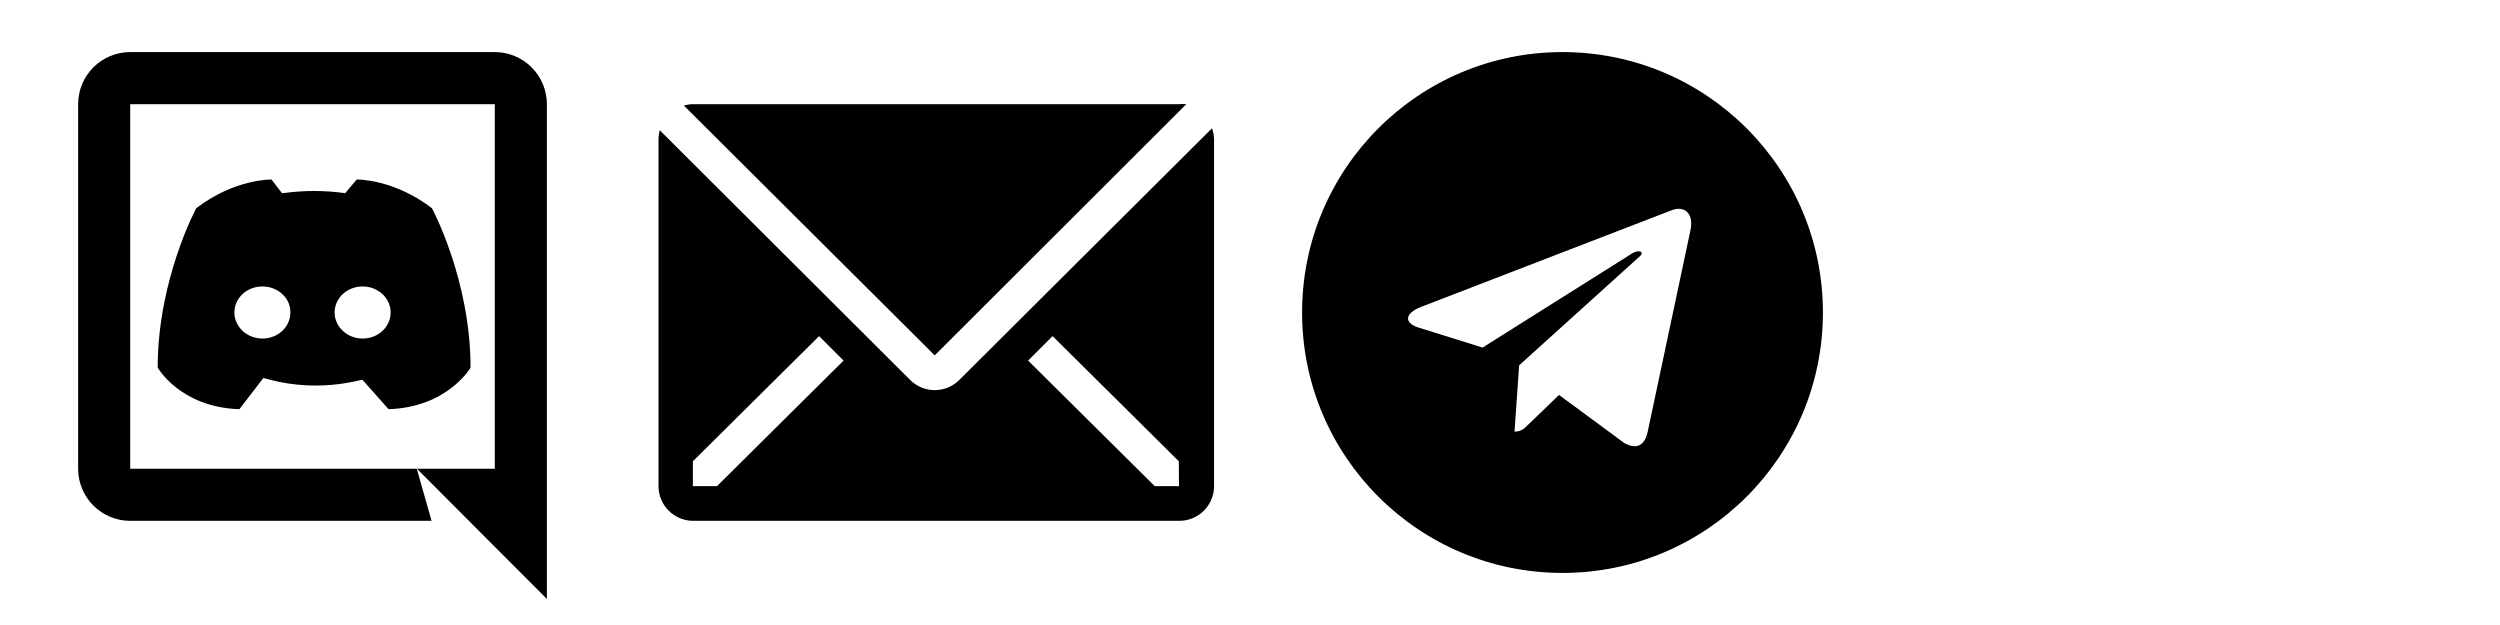 <svg width="384" height="96" viewBox="0 0 384 96" fill="none" xmlns="http://www.w3.org/2000/svg">
<path d="M55.656 58.32C55.015 58.476 54.369 58.615 53.72 58.736C50.198 59.399 46.581 59.385 43.064 58.696C42.448 58.576 41.576 58.364 40.452 58.064L36.768 62.852C27.676 62.56 24.22 56.468 24.22 56.468C24.22 42.944 30.144 31.98 30.144 31.98C36.068 27.448 41.704 27.572 41.704 27.572L43.316 29.672C43.465 29.651 43.614 29.638 43.764 29.632C46.837 29.225 49.951 29.238 53.02 29.672L54.788 27.572C54.788 27.572 60.428 27.448 66.348 31.984C66.348 31.984 72.276 42.944 72.276 56.468C72.276 56.468 68.776 62.556 59.684 62.852L55.656 58.316V58.32ZM40.304 44C37.9 44 36 45.8 36 48C36 50.2 37.94 52 40.304 52C42.704 52 44.604 50.2 44.604 48C44.644 45.8 42.708 44 40.304 44ZM55.696 44C53.296 44 51.396 45.8 51.396 48C51.396 50.2 53.336 52 55.696 52C58.1 52 60 50.2 60 48C60 45.8 58.1 44 55.696 44ZM84 92L64.04 72H76V16H20V72H64.012L66.292 80H20C17.878 80 15.843 79.157 14.343 77.657C12.843 76.157 12 74.122 12 72V16C12 13.878 12.843 11.843 14.343 10.343C15.843 8.843 17.878 8 20 8H76C78.122 8 80.157 8.843 81.657 10.343C83.157 11.843 84 13.878 84 16V92Z" fill="black"/>
<path d="M240 8C217.902 8 200 25.904 200 48C200 70.096 217.905 88 240 88C262.098 88 280 70.096 280 48C280 25.904 262.095 8 240 8ZM259.646 35.404L253.081 66.341C252.596 68.534 251.29 69.066 249.468 68.034L239.468 60.663L234.645 65.308C234.114 65.84 233.662 66.292 232.63 66.292L233.339 56.114L251.871 39.37C252.679 38.661 251.693 38.258 250.627 38.968L227.724 53.386L217.853 50.304C215.708 49.628 215.659 48.16 218.305 47.128L256.87 32.255C258.661 31.61 260.225 32.692 259.644 35.401L259.646 35.404Z" fill="black"/>
<path d="M182.213 16C181.85 15.963 181.483 15.963 181.12 16H106.453C105.974 16.008 105.499 16.079 105.04 16.213L143.573 54.587L182.213 16Z" fill="black"/>
<path d="M186.16 19.706L147.333 58.373C146.334 59.367 144.982 59.924 143.573 59.924C142.164 59.924 140.812 59.367 139.813 58.373L101.333 20C101.215 20.435 101.152 20.883 101.146 21.333V74.666C101.146 76.081 101.708 77.438 102.709 78.438C103.709 79.438 105.065 80 106.48 80H181.146C182.561 80 183.918 79.438 184.918 78.438C185.918 77.438 186.48 76.081 186.48 74.666V21.333C186.459 20.778 186.351 20.229 186.16 19.706V19.706ZM110.133 74.666H106.426V70.853L125.813 51.627L129.573 55.386L110.133 74.666ZM181.093 74.666H177.36L157.92 55.386L161.68 51.627L181.066 70.853L181.093 74.666Z" fill="black"/>
</svg>
